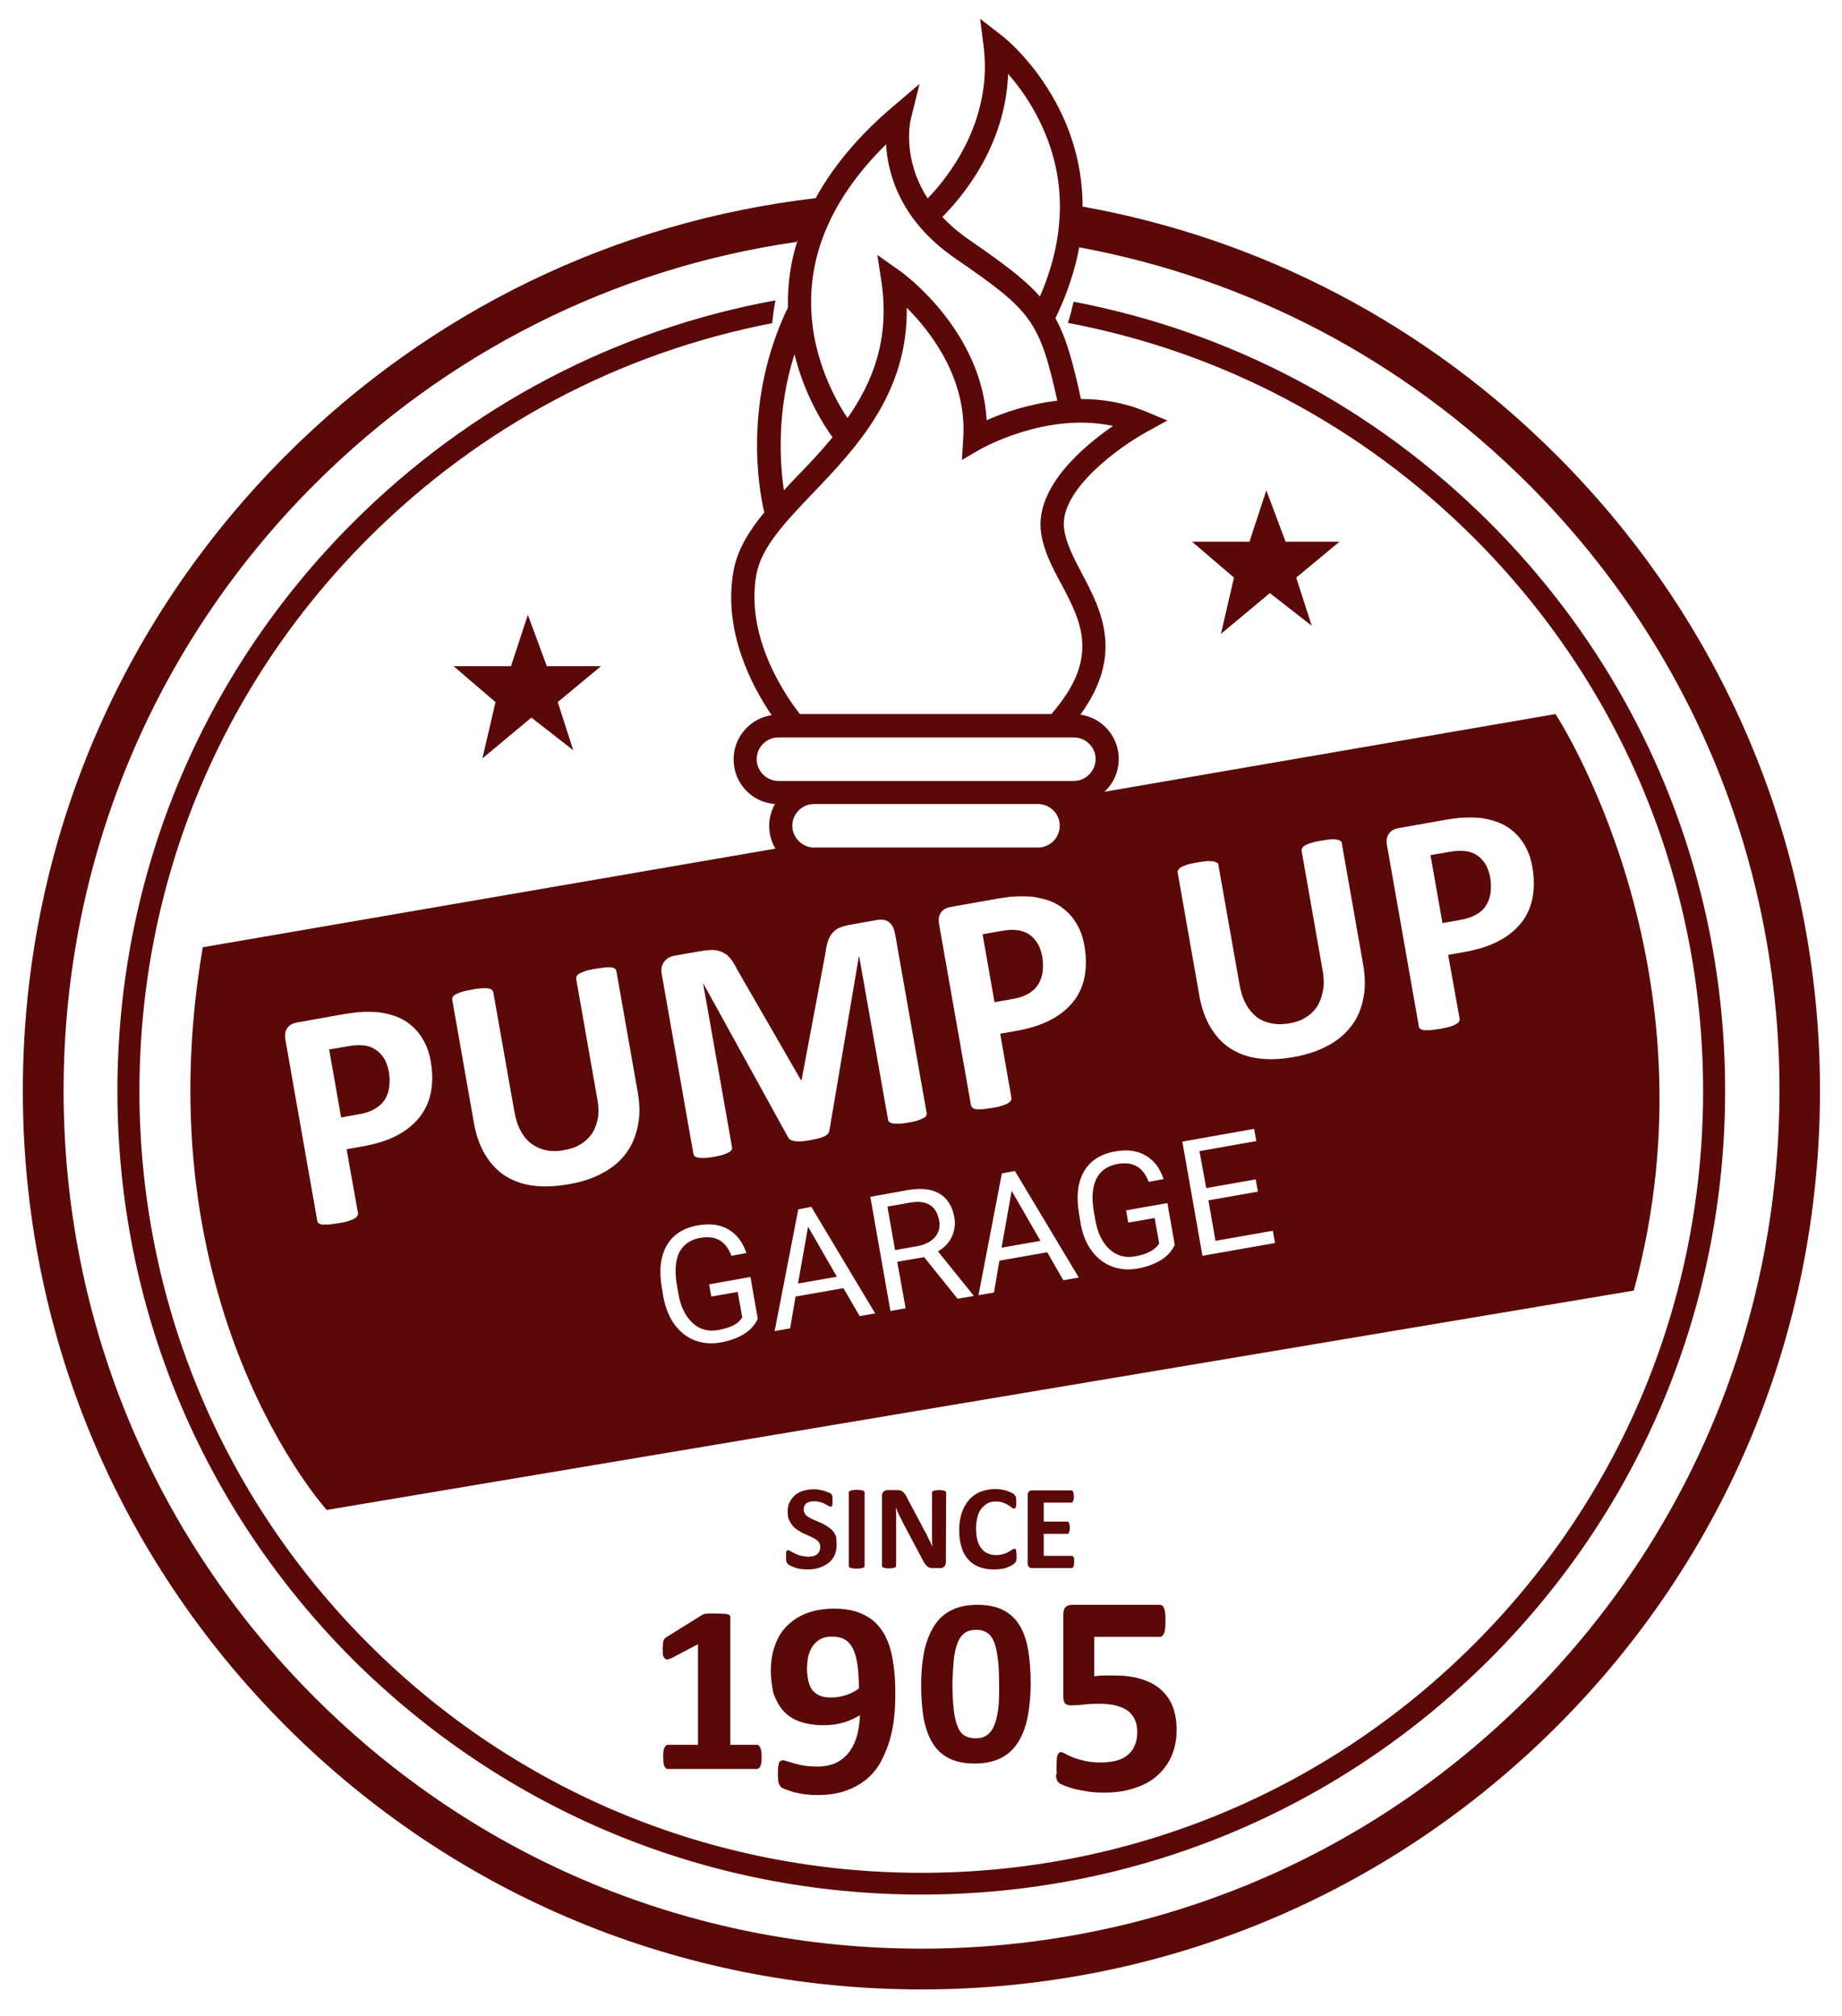 <?xml version="1.0" encoding="utf-8"?>
<!-- Generator: Adobe Illustrator 27.1.1, SVG Export Plug-In . SVG Version: 6.00 Build 0)  -->
<svg version="1.1" id="Calque_1" xmlns="http://www.w3.org/2000/svg" xmlns:xlink="http://www.w3.org/1999/xlink" x="0px" y="0px"
	 viewBox="0 0 677.7 741.8" style="enable-background:new 0 0 677.7 741.8;" xml:space="preserve">
	 <style type="text/css">
		.st0{fill:#5b0809;}
		path, polygon, circle, rect { fill: #5b0809; }
	</style>
<g>
	<g>
		<path class="st0" d="M307.8,568.3c0,1.5-0.3,2.8-0.8,4c-0.6,1.1-1.3,2.1-2.3,2.8s-2.1,1.3-3.4,1.7s-2.7,0.6-4.1,0.6
			c-1,0-1.9-0.1-2.8-0.2s-1.6-0.4-2.2-0.6c-0.6-0.2-1.2-0.5-1.6-0.7s-0.8-0.5-0.9-0.7s-0.3-0.5-0.4-0.8c-0.1-0.4-0.1-0.9-0.1-1.6
			c0-0.5,0-0.8,0-1.2s0.1-0.6,0.1-0.8c0.1-0.2,0.1-0.3,0.3-0.4c0.1-0.1,0.2-0.1,0.4-0.1c0.2,0,0.5,0.1,0.9,0.4
			c0.4,0.2,0.9,0.5,1.5,0.8c0.6,0.3,1.3,0.6,2.1,0.8s1.8,0.4,2.8,0.4c0.7,0,1.3-0.1,1.9-0.2s1-0.4,1.4-0.7c0.4-0.3,0.7-0.7,0.9-1.2
			s0.3-1,0.3-1.5c0-0.7-0.2-1.2-0.5-1.7c-0.4-0.5-0.8-0.9-1.4-1.2c-0.6-0.4-1.2-0.7-1.9-1c-0.7-0.3-1.5-0.7-2.2-1
			c-0.8-0.3-1.5-0.8-2.2-1.2c-0.7-0.5-1.4-1-1.9-1.6s-1-1.4-1.4-2.2c-0.4-0.9-0.5-1.9-0.5-3.1c0-1.4,0.2-2.6,0.8-3.6
			s1.2-1.9,2.1-2.6s1.9-1.2,3-1.5c1.2-0.3,2.4-0.5,3.7-0.5c0.7,0,1.4,0,2,0.2c0.7,0.1,1.3,0.2,1.9,0.4s1.1,0.4,1.6,0.6
			c0.5,0.2,0.8,0.4,0.9,0.5c0.1,0.2,0.2,0.3,0.3,0.4c0,0.1,0.1,0.2,0.1,0.4c0,0.2,0.1,0.4,0.1,0.6s0,0.6,0,1c0,0.4,0,0.8,0,1.1
			c0,0.3-0.1,0.5-0.1,0.7s-0.1,0.3-0.2,0.4c-0.1,0.1-0.2,0.1-0.4,0.1s-0.4-0.1-0.8-0.3c-0.4-0.2-0.8-0.4-1.3-0.7s-1.1-0.5-1.8-0.7
			c-0.7-0.2-1.4-0.3-2.2-0.3c-0.6,0-1.2,0.1-1.7,0.2c-0.5,0.2-0.9,0.4-1.2,0.6c-0.3,0.3-0.5,0.6-0.7,1c-0.1,0.4-0.2,0.8-0.2,1.2
			c0,0.6,0.2,1.2,0.5,1.7c0.4,0.5,0.8,0.9,1.4,1.2c0.6,0.4,1.2,0.7,2,1c0.7,0.3,1.5,0.7,2.3,1c0.8,0.3,1.5,0.8,2.3,1.2
			c0.7,0.5,1.4,1,2,1.6s1,1.4,1.4,2.2C307.7,566.1,307.8,567.1,307.8,568.3z"/>
		<path class="st0" d="M318.1,576.1c0,0.2,0,0.3-0.1,0.4c-0.1,0.1-0.2,0.2-0.5,0.3c-0.2,0.1-0.5,0.1-0.9,0.2c-0.4,0-0.8,0.1-1.4,0.1
			c-0.6,0-1,0-1.4-0.1c-0.4,0-0.7-0.1-0.9-0.2c-0.2-0.1-0.4-0.2-0.5-0.3s-0.1-0.2-0.1-0.4v-27c0-0.2,0-0.3,0.1-0.4
			c0.1-0.1,0.3-0.2,0.5-0.3c0.2-0.1,0.5-0.1,0.9-0.2c0.4,0,0.8-0.1,1.4-0.1c0.6,0,1,0,1.4,0.1c0.4,0,0.7,0.1,0.9,0.2
			c0.2,0.1,0.4,0.2,0.5,0.3s0.1,0.2,0.1,0.4L318.1,576.1L318.1,576.1z"/>
		<path class="st0" d="M348,574.8c0,0.3-0.1,0.6-0.2,0.9c-0.1,0.3-0.3,0.5-0.5,0.7c-0.2,0.2-0.4,0.3-0.7,0.4s-0.5,0.1-0.8,0.1h-2.5
			c-0.5,0-1,0-1.3-0.2c-0.4-0.1-0.7-0.3-1-0.6s-0.6-0.6-0.9-1.1c-0.3-0.5-0.6-1.1-1-1.8l-7.1-13.4c-0.4-0.8-0.8-1.7-1.3-2.6
			c-0.4-0.9-0.8-1.8-1.1-2.7h0c0.1,1.1,0.1,2.1,0.1,3.2s0,2.1,0,3.3v15c0,0.2,0,0.3-0.1,0.4s-0.2,0.2-0.4,0.3s-0.5,0.1-0.8,0.2
			s-0.8,0.1-1.3,0.1c-0.5,0-0.9,0-1.3-0.1s-0.6-0.1-0.8-0.2c-0.2-0.1-0.3-0.2-0.4-0.3c-0.1-0.1-0.1-0.2-0.1-0.4v-25.7
			c0-0.7,0.2-1.2,0.6-1.6c0.4-0.3,0.9-0.5,1.5-0.5h3.1c0.6,0,1,0,1.4,0.1s0.7,0.2,1,0.5c0.3,0.2,0.6,0.5,0.9,0.9s0.5,0.9,0.8,1.5
			l5.6,10.5c0.3,0.6,0.6,1.3,1,1.9s0.6,1.2,0.9,1.8c0.3,0.6,0.6,1.2,0.9,1.8c0.3,0.6,0.5,1.2,0.8,1.8h0c0-1-0.1-2.1-0.1-3.2
			c0-1.1,0-2.2,0-3.2v-13.4c0-0.2,0-0.3,0.1-0.4s0.2-0.2,0.4-0.3c0.2-0.1,0.5-0.2,0.8-0.2s0.8-0.1,1.3-0.1c0.5,0,0.9,0,1.3,0.1
			s0.6,0.1,0.8,0.2c0.2,0.1,0.3,0.2,0.4,0.3c0.1,0.1,0.1,0.2,0.1,0.4L348,574.8L348,574.8z"/>
		<path class="st0" d="M374,572.5c0,0.4,0,0.7,0,0.9s-0.1,0.5-0.1,0.7s-0.1,0.3-0.2,0.5s-0.2,0.3-0.4,0.5s-0.5,0.4-0.9,0.7
			c-0.5,0.3-1,0.5-1.7,0.8s-1.4,0.5-2.3,0.6s-1.8,0.2-2.8,0.2c-2,0-3.7-0.3-5.3-0.9s-2.9-1.5-4-2.7s-2-2.7-2.5-4.5
			c-0.6-1.8-0.9-3.9-0.9-6.3c0-2.4,0.3-4.6,1-6.5c0.6-1.9,1.6-3.5,2.7-4.8c1.2-1.3,2.6-2.3,4.2-2.9s3.4-1,5.4-1
			c0.8,0,1.6,0.1,2.3,0.2s1.4,0.3,2,0.5c0.6,0.2,1.2,0.5,1.7,0.7s0.9,0.5,1,0.7s0.3,0.4,0.4,0.5s0.1,0.3,0.2,0.5
			c0,0.2,0.1,0.5,0.1,0.7c0,0.3,0,0.6,0,1c0,0.4,0,0.8,0,1.1s-0.1,0.6-0.2,0.8c-0.1,0.2-0.2,0.3-0.3,0.4c-0.1,0.1-0.2,0.1-0.4,0.1
			c-0.2,0-0.5-0.1-0.8-0.4s-0.8-0.5-1.3-0.9s-1.2-0.6-1.9-0.9c-0.8-0.3-1.6-0.4-2.7-0.4c-1.1,0-2.1,0.2-3,0.7
			c-0.9,0.5-1.6,1.1-2.3,2s-1.1,1.9-1.4,3.1c-0.3,1.2-0.5,2.6-0.5,4.1c0,1.7,0.2,3.1,0.5,4.4c0.4,1.2,0.8,2.2,1.5,3
			c0.6,0.8,1.4,1.4,2.3,1.8c0.9,0.4,1.9,0.6,3.1,0.6c1,0,1.9-0.1,2.7-0.4c0.8-0.2,1.4-0.5,1.9-0.8c0.5-0.3,1-0.6,1.3-0.8
			c0.4-0.2,0.6-0.3,0.8-0.3c0.1,0,0.3,0,0.4,0.1c0.1,0.1,0.2,0.2,0.2,0.3c0.1,0.2,0.1,0.4,0.1,0.7C374,571.6,374,572,374,572.5z"/>
		<path class="st0" d="M395.2,574.6c0,0.4,0,0.8-0.1,1.1c0,0.3-0.1,0.5-0.2,0.7c-0.1,0.2-0.2,0.3-0.3,0.4s-0.2,0.1-0.4,0.1h-14.4
			c-0.5,0-0.9-0.1-1.2-0.4s-0.5-0.8-0.5-1.4v-25c0-0.7,0.2-1.1,0.5-1.4s0.7-0.4,1.2-0.4h14.3c0.1,0,0.2,0,0.4,0.1s0.2,0.2,0.3,0.4
			s0.1,0.4,0.2,0.7c0,0.3,0.1,0.7,0.1,1.1c0,0.4,0,0.8-0.1,1s-0.1,0.5-0.2,0.7s-0.2,0.3-0.3,0.4s-0.2,0.1-0.4,0.1H384v7h8.6
			c0.1,0,0.2,0,0.4,0.1s0.2,0.2,0.3,0.4c0.1,0.2,0.1,0.4,0.2,0.7s0.1,0.6,0.1,1c0,0.4,0,0.8-0.1,1.1s-0.1,0.5-0.2,0.7
			c-0.1,0.2-0.2,0.3-0.3,0.4c-0.1,0.1-0.2,0.1-0.4,0.1H384v8.1h10.3c0.1,0,0.2,0,0.4,0.1c0.1,0.1,0.2,0.2,0.3,0.4
			c0.1,0.2,0.1,0.4,0.2,0.7C395.2,573.8,395.2,574.2,395.2,574.6z"/>
	</g>
</g>
<g id="Calque_3">
	<g>
		<path d="M572.8,167.6C524.6,119.3,464.1,87.8,398.3,76c0-13.9-3.6-25.5-7.8-34.3c-8.6-18.1-21.2-28.1-21.8-28.5l-8.1-6.3l1.3,10.2
			c3.4,27.7-13.3,48.4-20.6,55.9c-9.5-14.7-6.4-28.4-6.2-29.2l3.2-12.9l-10.1,8.6c-10,8.5-20.6,19.7-28.1,33.4
			c-73.6,8.6-141.7,41.4-194.9,94.6C42.8,230,8.4,313,8.4,401.3s34.4,171.3,96.8,233.8c62.4,62.4,145.5,96.8,233.8,96.8
			s171.3-34.4,233.8-96.8c62.5-62.5,96.8-145.5,96.8-233.8S635.2,230,572.8,167.6z M370.9,27.2c3.8,4.3,8.3,10.4,12,18.2
			c9.5,19.9,9.4,41.3-0.3,63.7c-5.6-6.4-13.6-12.3-26.2-21c-3.9-2.7-7.1-5.5-9.7-8.3C353.7,72.8,369.9,54,370.9,27.2z M326,53.1
			c0.6,11,5.3,28.1,25.5,42c27.9,19.2,30.9,22.6,37.5,52.3c-10.9,1.3-20.2,4.6-26,7.2c-1.8-33-30.6-54.1-32-55l-8.2-5.8l1.5,9.9
			c3.1,21.1-3.2,36.9-12.5,50.1c-3.8-5.7-9.8-16.5-12.3-30.4C295.1,98.3,304.1,74.7,326,53.1z M383,195.8c0.9,6.7,4.2,13.1,7.5,19.1
			c7.4,14,14.3,27.2-3.7,47.8h-92.5c-4.5-5.7-20.3-27.7-16-51.4c1.8-10,10.6-19.2,20.8-29.9c15.8-16.5,35-36.7,34.5-68.2
			c8.9,8.9,22.2,26.1,20.8,48l-0.5,8l6.9-4c0.3-0.1,24.1-13.8,48.7-8.5C398.6,164.2,380.8,179.2,383,195.8z M402.4,445.5l0.6,3.4
			c0.8,4.7,2.6,8.3,5.2,10.7c2.6,2.4,5.8,3.3,9.5,2.6c2.1-0.4,3.9-0.9,5.3-1.7c1.5-0.7,2.6-1.7,3.5-3l-1.7-9.4l-9.7,1.7l-0.8-4.5
			l15.2-2.7l2.7,15.4c-1.1,2.3-2.8,4.2-5.1,5.6s-5.2,2.5-8.6,3.1c-3.4,0.6-6.6,0.3-9.5-0.8c-2.9-1.1-5.4-3.1-7.4-5.8
			c-2-2.7-3.3-6-4-9.9l-0.6-3.7c-1.1-6.3-0.5-11.5,1.8-15.5c2.3-4,6.2-6.5,11.5-7.4c4.4-0.8,8.1-0.3,11.2,1.5s5.3,4.7,6.6,8.7
			l-5.5,1c-2-5.4-5.8-7.6-11.4-6.6c-3.7,0.7-6.3,2.5-7.8,5.4C401.9,436.6,401.6,440.6,402.4,445.5z M333.2,481.3l-5.6,1l-7.4-42
			l13.9-2.5c4.7-0.8,8.6-0.4,11.5,1.3c2.9,1.7,4.8,4.6,5.5,8.7c0.5,2.6,0.1,5-0.9,7.2s-2.8,4-5.1,5.4l13,16.1l0.1,0.3l-5.9,1
			L340,462.5l-9.9,1.7L333.2,481.3z M249,472.6l0.6,3.4c0.8,4.7,2.6,8.3,5.2,10.7c2.6,2.4,5.8,3.3,9.5,2.6c2.1-0.4,3.9-0.9,5.3-1.6
			c1.5-0.7,2.6-1.7,3.5-3l-1.7-9.4l-9.7,1.7l-0.8-4.5l15.2-2.7l2.7,15.4c-1.1,2.3-2.8,4.2-5.1,5.6s-5.2,2.5-8.6,3.1
			c-3.4,0.6-6.6,0.3-9.5-0.8s-5.4-3.1-7.4-5.8c-2-2.7-3.3-6-4.1-9.9l-0.6-3.7c-1.1-6.3-0.5-11.5,1.8-15.5s6.2-6.5,11.5-7.4
			c4.4-0.8,8.1-0.3,11.2,1.5c3.1,1.8,5.3,4.7,6.6,8.7l-5.5,1c-2-5.4-5.8-7.6-11.4-6.6c-3.7,0.6-6.3,2.5-7.8,5.4
			C248.5,463.7,248.2,467.6,249,472.6z M258.8,361.9l-0.1,0l10.6,60c0.1,0.4,0,0.7-0.1,1.1c-0.1,0.3-0.5,0.6-1,0.9
			c-0.5,0.3-1.2,0.6-2.1,0.9c-0.9,0.3-2,0.5-3.4,0.8c-1.4,0.2-2.5,0.4-3.5,0.4c-0.9,0-1.7,0-2.3-0.1c-0.6-0.1-1-0.3-1.3-0.5
			c-0.3-0.3-0.4-0.6-0.5-1l-11.6-65.8c-0.4-1.9-0.1-3.5,0.8-4.7c0.9-1.2,2.1-2,3.8-2.3l9.8-1.7c1.8-0.3,3.3-0.4,4.6-0.4
			c1.3,0.1,2.5,0.4,3.5,0.9s1.9,1.2,2.7,2.2s1.6,2.2,2.3,3.7l23.7,41.1l0.2,0l8.8-46.8c0.2-1.7,0.5-3.1,0.9-4.3
			c0.4-1.2,0.9-2.2,1.6-3c0.7-0.8,1.5-1.5,2.5-1.9c1-0.5,2.2-0.8,3.6-1.1l10.1-1.8c1-0.2,1.9-0.2,2.7-0.1c0.8,0.1,1.5,0.4,2,0.9
			c0.6,0.4,1,1,1.4,1.7s0.6,1.5,0.8,2.5l11.6,65.8c0.1,0.4,0,0.7-0.1,1.1c-0.1,0.3-0.5,0.7-1,0.9c-0.5,0.3-1.2,0.6-2.1,0.9
			c-0.9,0.3-2,0.5-3.5,0.8c-1.4,0.2-2.5,0.4-3.5,0.4c-0.9,0-1.7,0-2.2-0.1c-0.6-0.1-1-0.3-1.3-0.5s-0.5-0.6-0.5-1l-10.6-60l-0.1,0
			l-10.8,63.8c-0.1,0.5-0.2,1-0.5,1.4c-0.3,0.4-0.7,0.7-1.3,1c-0.5,0.3-1.3,0.5-2.2,0.8c-0.9,0.2-2,0.4-3.3,0.7
			c-1.3,0.2-2.4,0.4-3.3,0.4c-0.9,0.1-1.7,0-2.3-0.1c-0.6-0.1-1.1-0.3-1.5-0.5c-0.4-0.2-0.7-0.6-0.9-1L258.8,361.9z M381.9,311.8
			h-82.4c-1.6,0-3.1-0.5-4.3-1.3c-2.2-1.4-3.7-3.9-3.7-6.7c0-4.4,3.6-8,8-8h82.4c4.4,0,8,3.6,8,8
			C389.9,308.2,386.3,311.8,381.9,311.8z M293.7,444.9l4.8-0.9l23.5,39.2l-5.7,1l-6-10.3l-17.6,3.1l-2,11.7l-5.7,1L293.7,444.9z
			 M357.7,407.4c-0.3-0.3-0.5-0.6-0.5-1l-11.7-66.4c-0.3-1.8-0.1-3.2,0.7-4.3c0.8-1.1,1.9-1.7,3.4-2l17.4-3.1c1.8-0.3,3.4-0.5,5-0.7
			c1.6-0.1,3.5-0.2,5.8-0.1c2.3,0,4.7,0.5,7.1,1.2s4.7,1.9,6.6,3.5c1.9,1.5,3.5,3.4,4.8,5.7s2.2,4.9,2.7,7.9c0.7,4.1,0.7,7.9,0,11.4
			s-2.1,6.5-4.2,9.1c-2.1,2.6-4.8,4.8-8.2,6.6c-3.4,1.8-7.5,3.1-12.4,4l-6.2,1.1l4.1,23.5c0.1,0.4,0,0.7-0.2,1.1
			c-0.2,0.4-0.6,0.7-1.1,1c-0.5,0.3-1.3,0.6-2.2,0.9c-0.9,0.3-2.1,0.6-3.6,0.8c-1.4,0.2-2.7,0.4-3.6,0.5c-1,0-1.8,0-2.4,0
			C358.4,407.9,358,407.7,357.7,407.4z M368.6,431.7l4.8-0.9l23.5,39.2l-5.7,1l-5.9-10.3l-17.6,3.1l-2,11.7l-5.7,1L368.6,431.7z
			 M395.1,287.3H286.4c-4.4,0-8-3.6-8-8c0-4.4,3.6-8,8-8h108.7c4.4,0,8,3.6,8,8C403,283.7,399.5,287.3,395.1,287.3z M292.3,130.3
			c3.6,14.8,10.5,25.7,14,30.6c-4.3,5.2-8.9,10.1-13.4,14.7c-1.5,1.6-3,3.2-4.5,4.8C286.9,170.1,285.7,151.1,292.3,130.3z
			 M562.2,624.5c-59.6,59.6-138.9,92.4-223.2,92.4c-84.3,0-163.6-32.8-223.2-92.4S23.4,485.6,23.4,401.3
			c0-84.3,32.8-163.6,92.4-223.2c48.7-48.6,110.4-79.5,177.3-89.1c0.1-0.3,0.3-0.5,0.4-0.8c-2.5,7.7-3.8,16-3.6,24.9
			c-16.5,34.2-10.8,66.7-8.7,75.4c-5.6,6.8-9.9,13.7-11.3,21.4c-4.1,22.5,7,42.9,14,53.2c-7.9,1.2-14,8-14,16.3
			c0,8.7,6.7,15.8,15.2,16.4c-1.3,2.4-2.1,5.1-2.1,8c0,3.1,0.8,6,2.3,8.4L74.6,348.5c-22.5,131.9,45.6,207,45.6,207l480.9-80.7
			c32.4-118.9-28.8-212.1-28.8-212.1l-166,28.6c3.3-3,5.3-7.3,5.3-12.1c0-8.3-6.1-15.1-14.1-16.3c16.2-22.2,7.6-38.6,0.5-52
			c-3-5.7-5.8-11.1-6.5-16.3c-2-14.5,21.1-30.6,30.2-35.6l7.8-4.3l-8.2-3.4c-8-3.3-16-4.5-23.6-4.5c-3-13.7-5.4-22.6-9.4-29.7
			c4.5-9.3,7.3-18.1,8.8-26.3c0,0.1,0,0.1,0,0.2c62.2,11.5,119.5,41.4,165.2,87.1c59.6,59.6,92.4,138.9,92.4,223.2
			C654.6,485.6,621.8,564.9,562.2,624.5z M219.8,404.6l-7.8-44.4c-0.1-0.4,0-0.8,0.2-1.1c0.2-0.4,0.5-0.7,1.1-1s1.3-0.6,2.2-0.9
			c0.9-0.3,2.1-0.5,3.6-0.8c1.4-0.2,2.6-0.4,3.6-0.5c0.9-0.1,1.7,0,2.3,0c0.6,0.1,1,0.3,1.3,0.5c0.3,0.3,0.5,0.6,0.5,1l7.8,44.2
			c0.8,4.5,0.9,8.7,0.1,12.5s-2.1,7.2-4.3,10.1c-2.1,2.9-5,5.4-8.6,7.3c-3.6,2-7.8,3.4-12.8,4.2c-4.6,0.8-8.9,1-12.8,0.5
			c-3.9-0.5-7.3-1.7-10.3-3.6c-3-1.9-5.4-4.5-7.4-7.8s-3.4-7.3-4.2-12l-7.9-44.9c-0.1-0.4,0-0.7,0.2-1.1c0.2-0.4,0.5-0.7,1.1-1
			c0.6-0.3,1.3-0.6,2.2-0.9c0.9-0.3,2.1-0.5,3.6-0.8c1.4-0.3,2.6-0.4,3.6-0.5c1-0.1,1.8,0,2.4,0c0.6,0.1,1.1,0.3,1.4,0.5
			s0.5,0.6,0.6,1l7.7,43.6c0.5,2.9,1.3,5.4,2.4,7.4c1.1,2,2.4,3.6,4.1,4.8s3.4,1.9,5.4,2.3c2,0.4,4.2,0.4,6.5-0.1
			c2.4-0.4,4.4-1.1,6.1-2.2c1.7-1,3.1-2.4,4.2-4c1-1.6,1.7-3.5,2.1-5.7C220.3,409.6,220.3,407.2,219.8,404.6z M131.7,446.2
			c0.1,0.4,0,0.8-0.2,1.1c-0.2,0.4-0.6,0.7-1.1,1c-0.5,0.3-1.3,0.6-2.2,0.9c-0.9,0.3-2.1,0.6-3.6,0.8c-1.4,0.2-2.7,0.4-3.7,0.5
			c-1,0-1.8,0-2.4,0c-0.6-0.1-1.1-0.3-1.3-0.5c-0.3-0.3-0.5-0.6-0.5-1L105,382.5c-0.3-1.8-0.1-3.2,0.7-4.3c0.8-1.1,1.9-1.7,3.4-2
			l17.4-3.1c1.8-0.3,3.4-0.5,5-0.7c1.6-0.1,3.6-0.2,5.8-0.1c2.3,0,4.7,0.5,7.1,1.2c2.5,0.8,4.7,1.9,6.6,3.5c1.9,1.5,3.5,3.4,4.8,5.7
			c1.3,2.3,2.2,4.9,2.7,7.9c0.7,4.1,0.7,7.9,0,11.4s-2.1,6.4-4.2,9.1c-2.1,2.6-4.8,4.8-8.2,6.6c-3.4,1.8-7.5,3.1-12.4,4l-6.2,1.1
			L131.7,446.2z M486.7,357.5l-7.8-44.4c-0.1-0.4,0-0.7,0.2-1.1c0.2-0.3,0.5-0.7,1.1-1c0.5-0.3,1.3-0.6,2.2-0.9
			c1-0.3,2.1-0.6,3.6-0.8c1.5-0.3,2.6-0.4,3.6-0.5s1.7,0,2.3,0.1c0.6,0.1,1,0.3,1.3,0.5s0.5,0.6,0.5,1l7.8,44.3
			c0.8,4.5,0.9,8.7,0.1,12.5c-0.7,3.8-2.1,7.2-4.3,10.1s-5,5.4-8.6,7.3c-3.6,2-7.8,3.4-12.8,4.3c-4.6,0.8-8.9,1-12.8,0.5
			c-3.9-0.5-7.3-1.7-10.3-3.6c-3-1.9-5.4-4.5-7.4-7.8c-2-3.3-3.4-7.3-4.2-12l-7.9-44.9c-0.1-0.4,0-0.7,0.2-1.1
			c0.2-0.3,0.5-0.7,1.1-1c0.6-0.3,1.3-0.6,2.2-0.9c0.9-0.3,2.1-0.5,3.6-0.8c1.5-0.2,2.6-0.4,3.6-0.5c1,0,1.8,0,2.4,0.1
			c0.6,0.1,1,0.3,1.4,0.5s0.5,0.6,0.5,1l7.7,43.6c0.5,2.9,1.3,5.4,2.4,7.4c1.1,2,2.5,3.6,4,4.8c1.6,1.2,3.4,1.9,5.4,2.3
			c2,0.4,4.2,0.4,6.5,0c2.4-0.4,4.4-1.1,6.1-2.2c1.7-1,3.1-2.4,4.2-4c1-1.6,1.7-3.5,2.1-5.7C487.2,362.5,487.1,360.1,486.7,357.5z
			 M443.8,437.1l18.2-3.2l0.8,4.5l-18.2,3.2l2.6,14.9l21.1-3.7l0.8,4.5l-26.7,4.7l-7.4-42l26.4-4.7l0.8,4.5l-20.9,3.7L443.8,437.1z
			 M537,374.7c0.1,0.4,0,0.7-0.2,1.1c-0.2,0.4-0.6,0.7-1.1,1c-0.5,0.3-1.3,0.6-2.2,0.9c-0.9,0.3-2.1,0.5-3.6,0.8
			c-1.4,0.2-2.7,0.4-3.7,0.5c-1,0-1.8,0-2.4,0c-0.6-0.1-1-0.3-1.3-0.5s-0.5-0.6-0.5-1L510.3,311c-0.3-1.8-0.1-3.2,0.7-4.3
			c0.8-1.1,1.9-1.7,3.4-2l17.4-3.1c1.8-0.3,3.4-0.5,5-0.7c1.6-0.1,3.5-0.2,5.8-0.1c2.3,0,4.7,0.5,7.1,1.2c2.5,0.8,4.7,1.9,6.6,3.5
			c1.9,1.5,3.5,3.4,4.8,5.7s2.2,4.9,2.7,7.9c0.7,4.1,0.7,7.9,0,11.4s-2.1,6.5-4.2,9.1c-2.1,2.6-4.8,4.8-8.2,6.6s-7.5,3.1-12.4,4
			l-6.2,1.1L537,374.7z"/>
		<path d="M548.1,192.3c-42.4-42.4-95.4-70.3-153.1-81.3c-0.6,2.5-1.2,5.1-2.1,7.8c56.3,10.6,108.1,37.8,149.5,79.2
			c54.3,54.3,84.2,126.6,84.2,203.4s-29.9,149.1-84.2,203.4C488.1,659.1,415.8,689,339,689s-149.1-29.9-203.4-84.2
			c-54.3-54.3-84.3-126.6-84.3-203.4s29.9-149.1,84.2-203.4c41.2-41.2,92.7-68.3,148.6-79.1c0.3-2.9,0.7-5.7,1.2-8.4
			c-58.6,10.7-112.5,38.8-155.5,81.8c-55.8,55.8-86.6,130.1-86.6,209.1s30.8,153.2,86.6,209.1C185.8,666.2,260,697,339,697
			s153.2-30.8,209.1-86.6c55.8-55.8,86.6-130.1,86.6-209.1S603.9,248.1,548.1,192.3z"/>
		<polygon points="473,199.3 465.9,180.4 459.7,199.3 438.6,199.3 454,212.5 449.2,233.2 467.2,218.2 482.6,230.2 476.9,212.5 
			492.8,199.3 		"/>
		<polygon points="201.2,245.1 194.2,226.2 188,245.1 166.9,245.1 182.3,258.3 177.5,279 195.5,264 210.9,276 205.2,258.3 
			221.1,245.1 		"/>
		<path d="M244.6,610.2c0.2,0.2,0.6,0.3,1,0.3c0.4-0.1,1-0.3,1.7-0.6l9.5-5v37h-11c-0.3,0-0.5,0.1-0.7,0.2c-0.2,0.2-0.4,0.4-0.6,0.8
			c-0.2,0.3-0.3,0.8-0.4,1.4c-0.1,0.6-0.1,1.3-0.1,2.1c0,0.8,0.1,1.5,0.1,2.1c0.1,0.6,0.2,1,0.4,1.4c0.2,0.3,0.4,0.6,0.6,0.7
			c0.2,0.2,0.4,0.2,0.7,0.2h32.6c0.3,0,0.5-0.1,0.7-0.2c0.2-0.2,0.4-0.4,0.6-0.7c0.2-0.3,0.3-0.8,0.4-1.4c0.1-0.6,0.1-1.3,0.1-2.1
			c0-0.8,0-1.6-0.1-2.1c-0.1-0.6-0.2-1-0.4-1.4c-0.2-0.3-0.4-0.6-0.6-0.8c-0.2-0.2-0.5-0.2-0.8-0.2h-9.6v-46.9
			c0-0.3-0.1-0.5-0.2-0.7c-0.1-0.2-0.4-0.3-0.7-0.4c-0.4-0.1-0.9-0.2-1.6-0.2c-0.7,0-1.6-0.1-2.8-0.1c-0.9,0-1.7,0-2.3,0
			c-0.6,0-1.1,0-1.4,0.1c-0.4,0-0.7,0.1-0.9,0.2s-0.4,0.2-0.6,0.3l-12.7,7.9c-0.4,0.2-0.7,0.5-0.9,0.7c-0.2,0.2-0.4,0.5-0.5,0.8
			c-0.1,0.3-0.2,0.7-0.2,1.2s-0.1,1-0.1,1.7c0,1.1,0.1,2,0.1,2.6C244.2,609.5,244.4,609.9,244.6,610.2z"/>
		<path d="M288.1,629.3c1.5,1.7,3.5,3.1,6,4c2.5,0.9,5.5,1.4,9,1.4c2.9,0,5.4-0.4,7.6-1.1c2.2-0.7,4.1-1.6,5.7-2.6
			c-0.1,2.5-0.4,4.9-1,7.2c-0.6,2.3-1.5,4.3-2.7,6s-2.8,3.1-4.8,4.2c-2,1-4.4,1.5-7.3,1.5c-1.7,0-3.2-0.1-4.5-0.3
			c-1.4-0.2-2.6-0.5-3.7-0.8c-1.1-0.3-2-0.6-2.7-0.8s-1.3-0.4-1.7-0.4c-0.3,0-0.6,0.1-0.8,0.2c-0.2,0.1-0.4,0.4-0.6,0.7
			c-0.1,0.4-0.2,0.9-0.3,1.6c-0.1,0.7-0.1,1.6-0.1,2.7c0,1.2,0.1,2.2,0.2,2.9c0.2,0.7,0.5,1.2,0.8,1.6c0.4,0.4,1,0.7,1.8,1
			c0.8,0.3,1.9,0.7,3,1c1.2,0.3,2.5,0.6,4,0.8c1.5,0.2,2.9,0.3,4.4,0.3c4.2,0,7.8-0.5,10.8-1.6c3.1-1.1,5.7-2.6,7.8-4.4
			s3.9-4,5.2-6.5c1.3-2.5,2.4-5.1,3.2-7.9c0.8-2.8,1.3-5.6,1.6-8.5c0.3-2.9,0.4-5.7,0.4-8.4c0-2.9-0.1-5.8-0.4-8.5s-0.7-5.2-1.3-7.5
			s-1.5-4.4-2.6-6.3c-1.1-1.9-2.5-3.5-4.1-4.8c-1.7-1.3-3.6-2.3-6-3.1c-2.3-0.7-5-1.1-8.1-1.1c-3.8,0-7.2,0.6-10.1,1.7
			c-2.9,1.1-5.3,2.7-7.3,4.7c-2,2-3.4,4.4-4.4,7.2c-1,2.8-1.5,5.8-1.5,9.2c0,3.1,0.4,6,1,8.5C285.5,625.5,286.6,627.6,288.1,629.3z
			 M297.5,608.9c0.4-1.4,1-2.6,1.7-3.6c0.8-1,1.7-1.8,2.9-2.4c1.2-0.6,2.5-0.8,4.1-0.8c1.6,0,3.1,0.3,4.3,0.9
			c1.2,0.6,2.3,1.7,3.1,3.1c0.8,1.5,1.4,3.4,1.8,5.9s0.6,5.5,0.6,9.2c-1.4,1-2.9,1.8-4.7,2.4c-1.8,0.6-3.6,0.9-5.6,0.9
			c-1.6,0-3-0.2-4.1-0.7s-2-1.1-2.7-2c-0.7-0.9-1.2-2-1.5-3.4c-0.3-1.4-0.5-3-0.5-4.8C297,611.9,297.1,610.3,297.5,608.9z"/>
		<path d="M343,641.1c1.5,2.5,3.5,4.4,6,5.7c2.5,1.3,5.7,2,9.6,2c3.8,0,7-0.7,9.6-2s4.8-3.3,6.4-5.9s2.8-5.6,3.5-9.3
			c0.7-3.6,1.1-7.7,1.1-12.2c0-4.5-0.3-8.6-0.9-12.2c-0.6-3.6-1.6-6.6-3.1-9.1c-1.5-2.5-3.5-4.4-6-5.7c-2.5-1.3-5.7-2-9.6-2
			c-3.8,0-7,0.7-9.6,2s-4.8,3.3-6.4,5.9s-2.8,5.6-3.6,9.3c-0.7,3.6-1.1,7.7-1.1,12.2c0,4.5,0.3,8.6,0.9,12.2
			C340.5,635.6,341.5,638.6,343,641.1z M350.9,610.7c0.3-2.5,0.7-4.5,1.4-6.2c0.6-1.7,1.5-2.9,2.6-3.7c1.1-0.8,2.5-1.2,4.2-1.2
			c1,0,1.9,0.1,2.7,0.4c0.8,0.3,1.5,0.7,2.2,1.3c0.6,0.6,1.2,1.5,1.6,2.5c0.5,1,0.8,2.3,1.1,3.8c0.3,1.5,0.5,3.3,0.7,5.3
			c0.1,2,0.2,4.4,0.2,7.1c0,2.2,0,4.2-0.1,6c-0.1,1.8-0.3,3.5-0.6,4.9c-0.3,1.5-0.6,2.7-1.1,3.8c-0.4,1.1-1,2-1.6,2.7
			c-0.7,0.7-1.4,1.3-2.3,1.6c-0.9,0.4-1.9,0.5-3,0.5c-1.5,0-2.8-0.3-3.9-0.9c-1.1-0.6-2-1.7-2.6-3.3c-0.7-1.5-1.2-3.6-1.5-6.3
			c-0.3-2.6-0.5-5.9-0.5-9.9C350.5,616,350.7,613.1,350.9,610.7z"/>
		<path d="M388.6,653.9c0.1,0.4,0.2,0.8,0.3,1.1c0.1,0.3,0.4,0.6,0.7,0.9c0.3,0.3,0.9,0.6,1.9,1c1,0.4,2.2,0.8,3.7,1.2
			c1.5,0.4,3.2,0.7,5.1,1c1.9,0.3,3.9,0.4,6,0.4c4,0,7.6-0.5,10.9-1.6c3.3-1,6.1-2.5,8.4-4.5c2.3-2,4.1-4.4,5.4-7.3
			c1.3-2.9,1.9-6.2,1.9-9.8c0-3.2-0.5-6.1-1.5-8.6c-1-2.5-2.5-4.5-4.4-6.2s-4.3-2.9-7.2-3.8c-2.9-0.9-6.1-1.3-9.8-1.3
			c-1.3,0-2.6,0-3.8,0c-1.2,0-2.4,0.1-3.6,0.3v-14.5h24.1c0.7,0,1.2-0.5,1.6-1.4c0.4-0.9,0.5-2.5,0.5-4.6c0-1,0-2-0.1-2.7
			c-0.1-0.8-0.2-1.3-0.4-1.8c-0.2-0.5-0.4-0.8-0.7-1c-0.3-0.2-0.6-0.3-0.9-0.3h-32.1c-1.2,0-2,0.3-2.6,0.9s-0.8,1.6-0.8,3v29.5
			c0,1.4,0.2,2.3,0.6,2.8c0.4,0.5,1.2,0.8,2.2,0.8c1.5,0,3-0.1,4.7-0.3c1.7-0.2,3.5-0.3,5.5-0.3c2.5,0,4.7,0.2,6.5,0.7
			c1.8,0.5,3.2,1.1,4.4,2c1.1,0.9,1.9,2,2.5,3.3s0.8,2.8,0.8,4.5c0,2-0.3,3.6-1,5c-0.6,1.4-1.5,2.6-2.7,3.5c-1.1,0.9-2.6,1.6-4.2,2
			c-1.7,0.4-3.5,0.6-5.5,0.6c-2.3,0-4.4-0.2-6-0.6c-1.7-0.4-3.1-0.8-4.3-1.3c-1.2-0.5-2.1-0.9-2.8-1.3c-0.7-0.4-1.2-0.6-1.6-0.6
			c-0.3,0-0.5,0.1-0.7,0.3c-0.2,0.2-0.4,0.5-0.5,0.9c-0.2,0.4-0.3,1-0.3,1.7s-0.1,1.5-0.1,2.5c0,0.9,0,1.7,0.1,2.4
			C388.5,652.9,388.5,653.5,388.6,653.9z"/>
		<polygon points="372.2,438.1 368.5,459 382.8,456.5 		"/>
		<path d="M372.7,367.5c2.4-0.4,4.3-1.1,5.8-2s2.7-2.1,3.5-3.4c0.8-1.3,1.4-2.9,1.6-4.6c0.2-1.7,0.2-3.5-0.1-5.4
			c-0.5-2.6-1.3-4.6-2.5-6.1c-1.2-1.5-2.5-2.5-4-3.1s-3-0.8-4.5-0.8c-1.5,0-3,0.2-4.6,0.5l-6.4,1.1l4.4,25L372.7,367.5z"/>
		<path d="M141.6,404.5c0.8-1.3,1.4-2.9,1.6-4.6c0.2-1.7,0.2-3.5-0.1-5.4c-0.5-2.6-1.3-4.6-2.5-6.1c-1.2-1.5-2.6-2.5-4-3.1
			s-3-0.8-4.5-0.8c-1.5,0-3,0.2-4.6,0.5l-6.4,1.1l4.4,25l6.7-1.2c2.4-0.4,4.3-1.1,5.8-2C139.6,406.9,140.8,405.8,141.6,404.5z"/>
		<polygon points="297.3,451.3 293.6,472.2 307.9,469.7 		"/>
		<path d="M344.1,455c1.4-1.7,1.9-3.8,1.4-6.1c-0.5-2.6-1.6-4.5-3.4-5.6s-4.1-1.4-7.1-0.9l-8.5,1.5l2.8,16l8.5-1.5
			C340.6,457.8,342.7,456.7,344.1,455z"/>
		<path d="M546.8,333c0.8-1.3,1.4-2.9,1.6-4.6c0.2-1.7,0.2-3.5-0.1-5.4c-0.5-2.6-1.3-4.6-2.5-6.1s-2.5-2.5-4-3.1
			c-1.5-0.6-3-0.8-4.5-0.8c-1.5,0-3,0.2-4.6,0.5l-6.4,1.1l4.4,25l6.7-1.2c2.4-0.4,4.3-1.1,5.8-2C544.9,335.5,546,334.3,546.8,333z"
			/>
	</g>
</g>
</svg>
